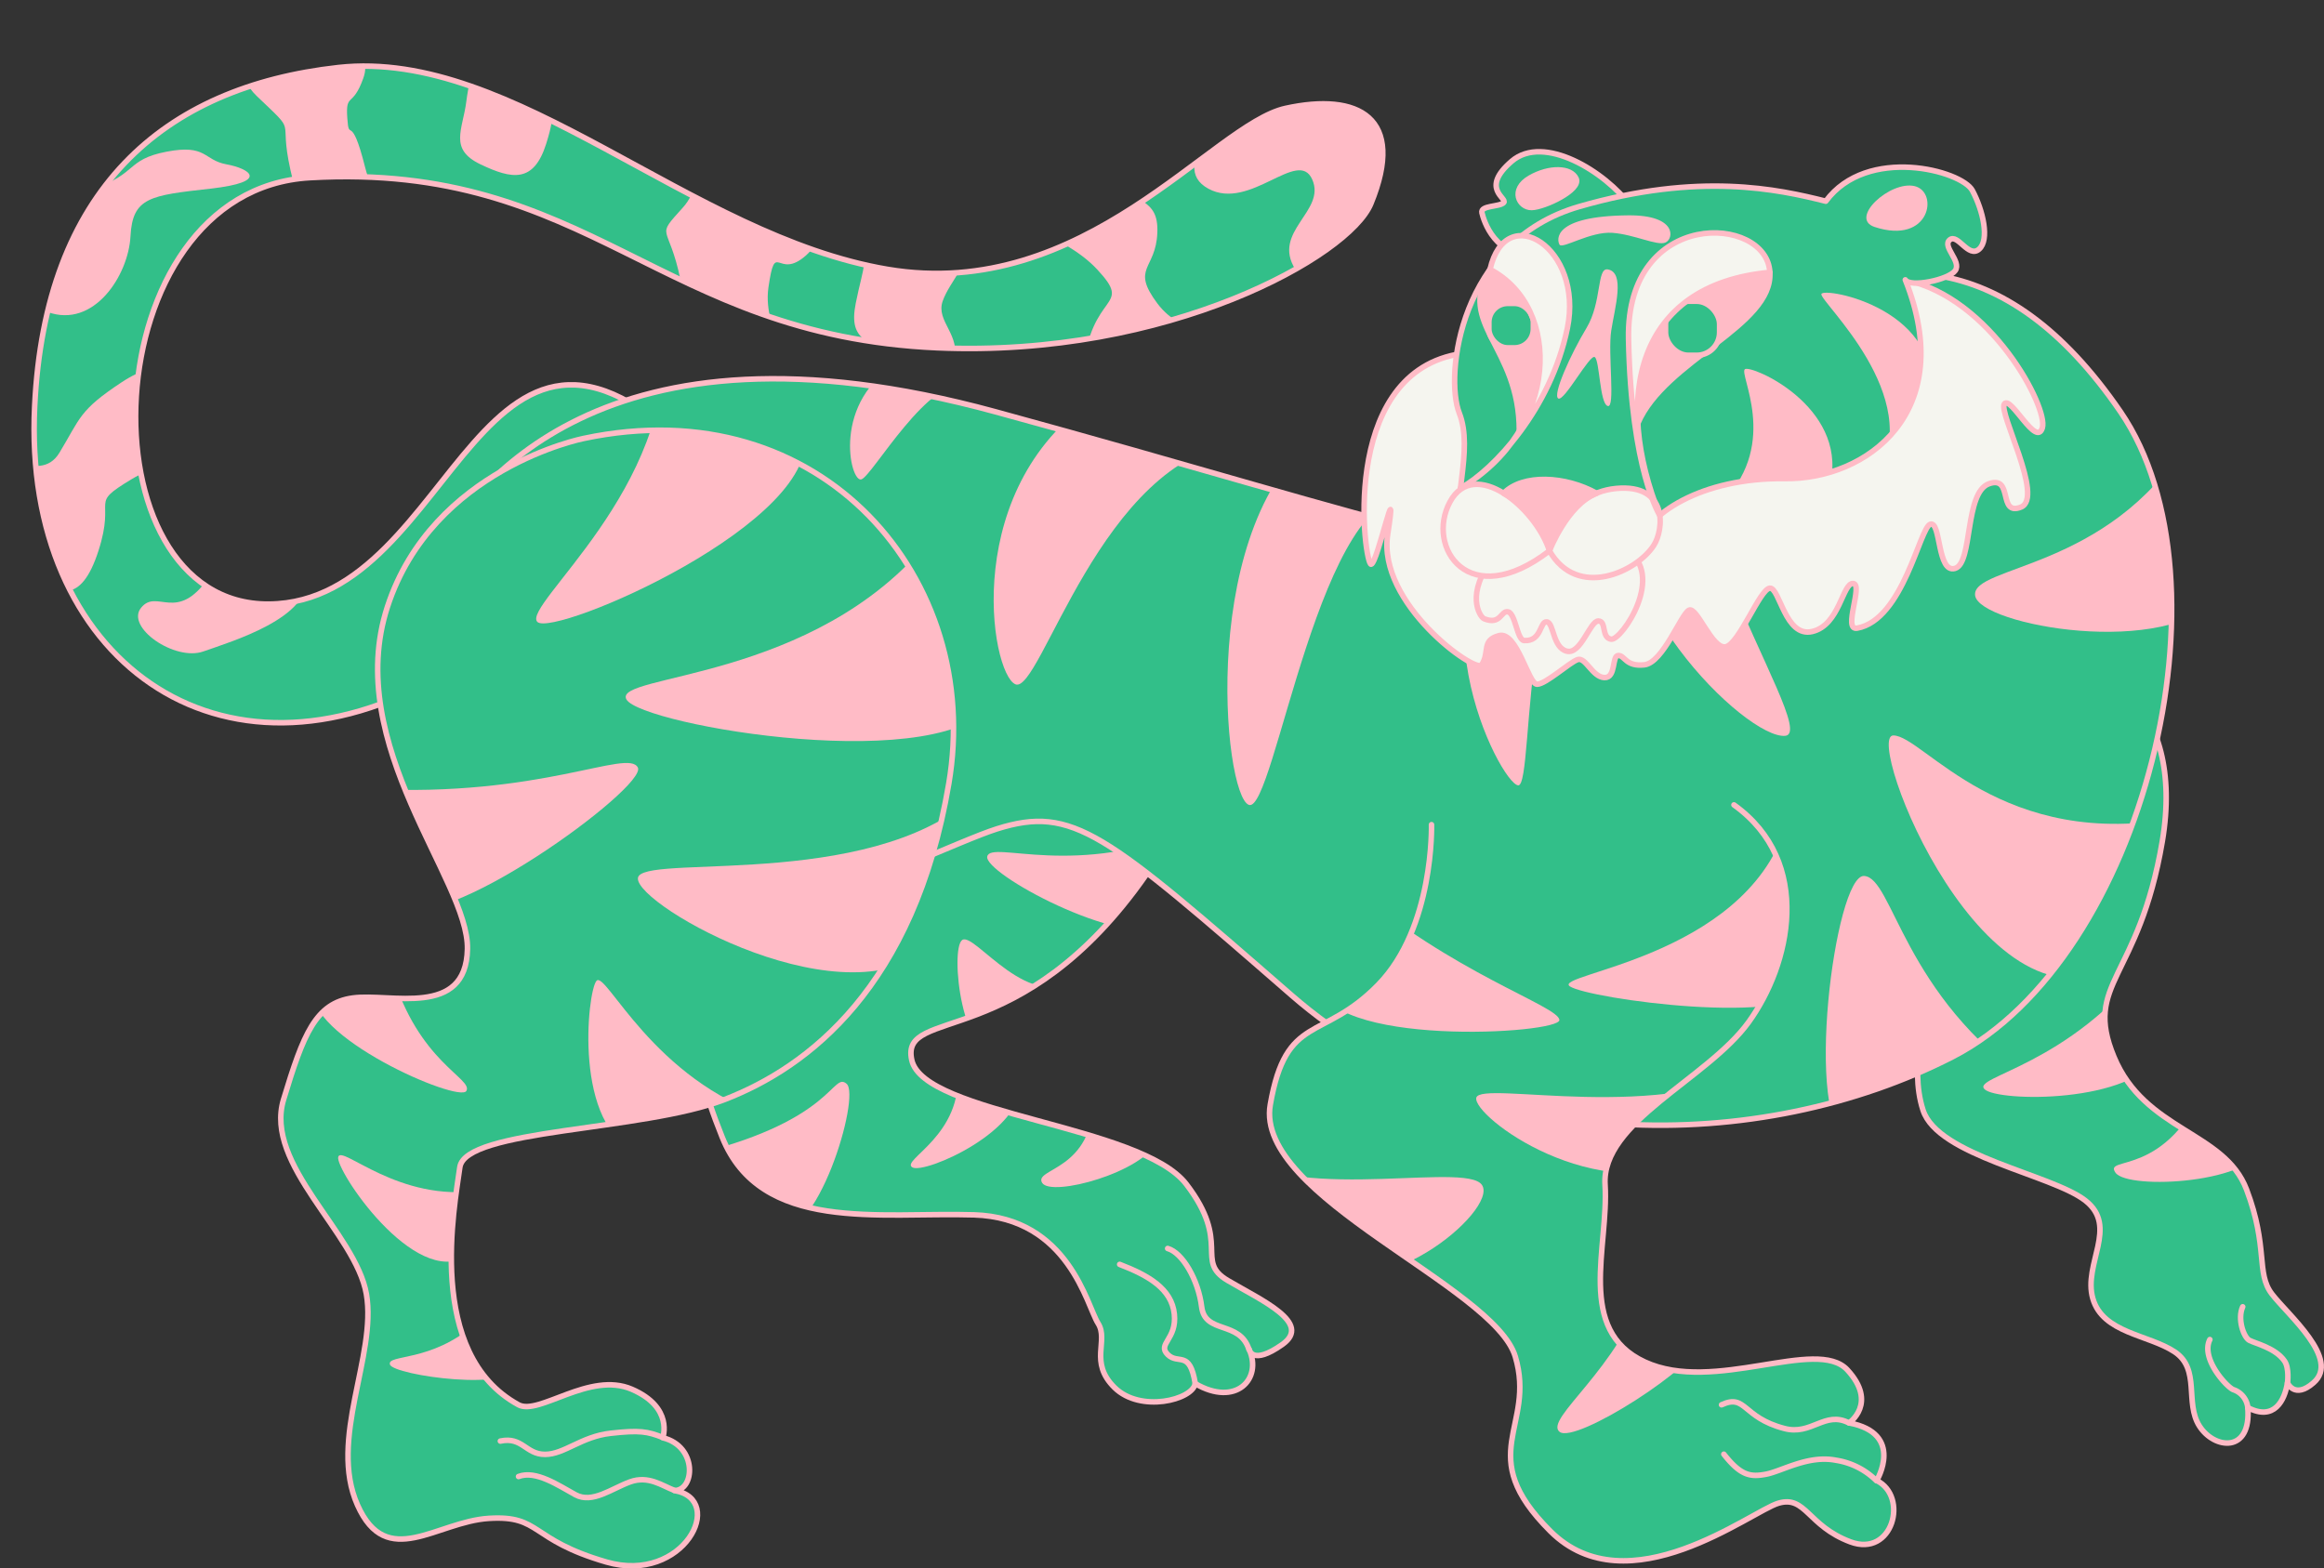 <svg xmlns="http://www.w3.org/2000/svg" xmlns:xlink="http://www.w3.org/1999/xlink" viewBox="0 0 420.85 284.04"><rect x="0" y="0" width="420.85" height="284.04" fill="#333333" stroke="none"/><defs><style>.cls-1,.cls-5{fill:none;}.cls-2{fill:#32bf89;}.cls-11,.cls-13,.cls-2,.cls-5{stroke:#ffbbc6;stroke-linecap:round;stroke-linejoin:round;}.cls-3{clip-path:url(#clip-path);}.cls-13,.cls-4{fill:#ffbbc6;}.cls-6{clip-path:url(#clip-path-2);}.cls-7{clip-path:url(#clip-path-3);}.cls-8{clip-path:url(#clip-path-4);}.cls-9{clip-path:url(#clip-path-5);}.cls-10{clip-path:url(#clip-path-6);}.cls-11{fill:#f5f5ef;}.cls-12{clip-path:url(#clip-path-7);}</style><clipPath id="clip-path"><path class="cls-1" d="M170.9,82.58c34.24-6.39,59.38,43.26,36.69,75.81s-44.65,23.73-42.48,33.6,41.51,11.76,49.72,22.48,1.45,13.86,7.48,17.43,15.45,7.69,9.9,11.61-6,.88-6,.88c2.42,5.36-2.41,10.5-9.77,6.2-.48,2.94-9.9,5.35-14.6.73s-1-8.5-3-11.65-5.31-19.11-22.45-19.64-38.61,3.36-45.61-14.07-4.07-19.57,1.89-26.29,31.54-23.24,19-36.12S118,92.45,170.9,82.58Z"/></clipPath><clipPath id="clip-path-2"><path class="cls-1" d="M127.9,84.67c-41.24-44.53-44.74,24.42-79.17,24.74s-32.18-75,7.4-77.23c50.77-2.91,63.15,28.6,113.6,30.81,41.72,1.83,74.6-16.57,78.52-26.1,6.44-15.65-2.3-20.16-15.47-17.26s-36.34,35.18-72.06,29.15S93.14,8.69,61.28,12.23s-53.1,22.22-55,61.32C4,119.41,40,145.46,80,122.29S138.19,95.79,127.9,84.67Z"/></clipPath><clipPath id="clip-path-3"><path class="cls-1" d="M364.65,121.85c15.3-5.7,31.18,5.39,26.92,30.53s-14.36,25.58-8.75,39.05,20,13.47,24,24,1.67,15.1,4.59,18.92,12.5,11.82,7.53,16.1c-3.44,3-4.71,0-4.71,0-.48,3.16-2.39,7-7.18,4.49.67,8.3-6.06,7.58-8.76,3.34s.23-10.3-4.49-13.44-13-3.37-14.81-9.65,4.71-13-1.35-17.74-26.71-8.08-29.4-16.38,1.12-17.06-.45-26S317.08,139.58,364.65,121.85Z"/></clipPath><clipPath id="clip-path-4"><path class="cls-1" d="M317.6,59C339.3,44.74,363,43.93,384,74.58s4.35,99-30.41,116.82-85.83,18.34-119.66-11.11-39.63-34.51-53.39-30.17-68,34.22-93.4,8.45C70,141.19,68.52,115.13,78.66,99.76c7-10.57,29.44-44.86,101.61-25.18S282,106.37,297.81,97.68,294.67,74,317.6,59Z"/></clipPath><clipPath id="clip-path-5"><path class="cls-1" d="M314,145.78c14.48,10.38,10.14,29,2.66,39.34s-26.7,18.1-26,29.45-5.36,26.3,7.19,32.1,31.13-4.59,36.69,1.44.31,9.6.31,9.6c10.13,1.93,5,10.44,5,10.44,5.83,2.89,2.93,14-4.79,11.1s-8.06-8.45-13-7-27.27,19.07-41.31,5.07-2.53-18.83-6.35-31.62-47.27-29-44.37-45.62,9.41-11.34,19.55-21.72,9.65-29,9.65-29"/></clipPath><clipPath id="clip-path-6"><path class="cls-1" d="M105.69,79.41c43.2-9.18,72.41,25.58,66.13,62.51s-25.58,51.41-40.55,57.2-47.06,5.31-48,12.31-6.3,33.76,10.62,43c3.7,2,12.88-6.12,20.52-2.82s5.61,8.79,5.61,8.79c6.34,1.55,5.81,9.56,2.11,9.56,9.5,1.61,1.69,17-12.31,12.95S98.05,274.42,88.55,275s-18.5,9.5-23.81-2.41,3.54-27.11,1.61-38.21-18.58-23.42-15-35.24,5.79-17.47,12.55-18.39,20.51,3.67,20.75-8.88-22.68-36.93-14.48-62S105.69,79.41,105.69,79.41Z"/></clipPath><clipPath id="clip-path-7"><path class="cls-1" d="M330.63,36.44c7.49-10.13,24.62-5.55,26.55-1.93s3.14,8.93,1.21,10.62-3.86-2.89-5.31-1.69,2.17,3.87,1,5.56-8.2,3.13-9.05,1.68c9.53,23.9-6.88,36.21-21.85,36S297.81,93.16,296.6,99.2s-30.89,8.2-32.34,0,2.66-17.62,0-24.38,0-31.13,21.72-37.41S322,34.27,330.63,36.44Z"/></clipPath></defs><title>Asset 10</title><g id="Layer_2" data-name="Layer 2"><g id="tiger8"><g id="_2paw-back_" data-name="&lt;2paw-back&gt;"><path class="cls-2" d="M170.9,82.58c34.24-6.39,59.38,43.26,36.69,75.81s-44.65,23.73-42.48,33.6,41.51,11.76,49.72,22.48,1.45,13.86,7.48,17.43,15.45,7.69,9.9,11.61-6,.88-6,.88c2.42,5.36-2.41,10.5-9.77,6.2-.48,2.94-9.9,5.35-14.6.73s-1-8.5-3-11.65-5.31-19.11-22.45-19.64-38.61,3.36-45.61-14.07-4.07-19.57,1.89-26.29,31.54-23.24,19-36.12S118,92.45,170.9,82.58Z"/><g class="cls-3"><path class="cls-4" d="M216.4,110.38c-14.49,15.45-37.34,20-34.76,23.81s42.41,1.29,44.53-5.15S216.4,110.38,216.4,110.38Z"/><path class="cls-4" d="M216.4,150c-21.57,9.33-36.91,2.09-37.62,5.11s23.87,16.41,32.67,12.89S216.4,150,216.4,150Z"/><path class="cls-4" d="M195.8,177c-9.34,7.08-19.31-8.36-21.56-6.75s-.08,22.62,7.2,20.64S195.8,177,195.8,177Z"/><path class="cls-4" d="M126.64,208.88c24.43-6.14,24.1-14.83,26.68-12.58S147.88,225.59,140,223,126.64,208.88,126.64,208.88Z"/><path class="cls-4" d="M173.39,193.73c1.17,11.91-10.42,16.41-8.17,17.7s20.72-6.85,19.37-15.49S173.39,193.73,173.39,193.73Z"/><path class="cls-4" d="M198,198.88c.05,13.19-10.89,12.69-9.28,15.35s18.55-1.93,20.86-7.67S198,198.88,198,198.88Z"/></g><path class="cls-5" d="M211.45,226.12c2.66.74,5.55,5.64,6.16,10.59s6.87,2.43,8.56,7.68"/><path class="cls-5" d="M202.76,229c5.19,2,9.42,4.41,9.9,9s-3.14,5.39-1.21,7.32,4-.92,5,5.28"/></g><g id="_tail_" data-name="&lt;tail&gt;"><path class="cls-2" d="M127.9,84.67c-41.24-44.53-44.74,24.42-79.17,24.74s-32.18-75,7.4-77.23c50.77-2.91,63.15,28.6,113.6,30.81,41.72,1.83,74.6-16.57,78.52-26.1,6.44-15.65-2.3-20.16-15.47-17.26s-36.34,35.18-72.06,29.15S93.14,8.69,61.28,12.23s-53.1,22.22-55,61.32C4,119.41,40,145.46,80,122.29S138.19,95.79,127.9,84.67Z"/><g class="cls-6"><path class="cls-4" d="M233.9,9.65c-12,10-22.64,20.4-15.09,24.52s16.25-7.46,18.82-1.67-7.41,9.4-3.06,16.29,13.83-4,15.84-6.1,16.83-13.08,8.14-23.7S233.9,9.65,233.9,9.65Z"/><path class="cls-4" d="M200.3,30.27c5,7.24,9.55,5.16,9.28,11.9s-4.86,6.26,0,12.78,13.65,4.88,6.69,9.4-21.45,18-20.16,3.07,9.33-11.36,2.57-18.63-19-8.12-14.16-14.62S200.3,30.27,200.3,30.27Z"/><path class="cls-4" d="M167.16,26.07c4.82,10.29,10.62,8,9.65,14.8s-4.83,10-6.11,13.69,3.48,6.13,2,11-.54,4.76-7.93.49-11.21-4-9.81-11.1,2.57-7.32.32-15.05S167.16,26.07,167.16,26.07Z"/><path class="cls-4" d="M137.23,32.82c6.43,7.73,13.84,8.92,8.69,13.47s-5.47-3.07-6.76,5.73,7.4,16.2-1.93,9.77-11.83-.65-14-11.11-4.71-7.38.44-13.1.32-14.09,1.29-16S137.23,32.82,137.23,32.82Z"/><path class="cls-4" d="M81.88,2.25c5.47,5.8,3.21,10.94,2.57,16.09S81.23,27,87,29.76s9.65,3.39,11.9-3.69-.64-3.22,5.15-10.3S98,0,98,0L83.49,2.25Z"/><path class="cls-4" d="M55.17,4.83c6.11,4.82,12.55,3.86,10.62,9.33s-3.22,2.51-2.9,7.21.64-1.37,3.22,8.9S79,48.3,67.4,42.17,54.84,40.93,52.59,30.76s1.61-6-6.11-13.38S55.17,4.83,55.17,4.83Z"/><path class="cls-4" d="M2.71,42.17c7.08-6.77,6.12-5.36,14.16-8s5.92-5.27,13.26-6.69S36.82,29,41,29.76s8,3.18-2.9,4.41S24,35.71,23.63,42.79,17,59.58,8.59,56.5,2.71,42.17,2.71,42.17Z"/><path class="cls-4" d="M39.08,64.35c-8.95,4.84-9.34-.21-17.06,4.89S14.6,75.66,10.76,82-1.15,79,.14,88.43s1.73,13.3,6,16.18,8.47,5.13,11.69-4.85-1.94-8.17,5.95-12.94,6.28,3.05,11.1-8.9S39.08,64.35,39.08,64.35Z"/><path class="cls-4" d="M55.17,88.43c0,.5.51.61,1.08.61,1.7,0,4-1-5.38,4.29-12.44,7.07-7.29,2.93-13.08,11.28s-9.33,1.91-12.23,5.45,6.11,9.75,11.26,7.93,19.63-6.12,18.67-13.62,13.84-12.6,9.65-16.65S58,89,58,89L72.33,76.67"/></g></g><g id="_1paw-back_" data-name="&lt;1paw-back&gt;"><path class="cls-2" d="M364.65,121.85c15.3-5.7,31.18,5.39,26.92,30.53s-14.36,25.58-8.75,39.05,20,13.47,24,24,1.67,15.1,4.59,18.92,12.5,11.82,7.53,16.1c-3.44,3-4.71,0-4.71,0-.48,3.16-2.39,7-7.18,4.49.67,8.3-6.06,7.58-8.76,3.34s.23-10.3-4.49-13.44-13-3.37-14.81-9.65,4.71-13-1.35-17.74-26.71-8.08-29.4-16.38,1.12-17.06-.45-26S317.08,139.58,364.65,121.85Z"/><g class="cls-7"><path class="cls-4" d="M389.2,174.1c-14.48,19-32.19,20.84-29.83,23.17s26.94,2.67,31.76-6.39S389.2,174.1,389.2,174.1Z"/><path class="cls-4" d="M399.82,195.66c-7.4,18-19,13.51-16.73,16.73s25.55,1.93,26.94-5.15S399.82,195.66,399.82,195.66Z"/></g><path class="cls-5" d="M406.13,236.68c-1,2.19.17,5.5,1.18,6.06s4.74,1.37,6.39,3.76c.9,1.29.54,4,.54,4"/><path class="cls-5" d="M407.06,255a3.87,3.87,0,0,0-2.56-3.29c-1.07-.28-6.06-5.61-4.32-9.09"/></g><g id="_body_" data-name="&lt;body&gt;"><path class="cls-2" d="M317.6,59C339.3,44.74,363,43.93,384,74.58s4.35,99-30.41,116.82-85.83,18.34-119.66-11.11-39.63-34.51-53.39-30.17-68,34.22-93.4,8.45C70,141.19,68.52,115.13,78.66,99.76c7-10.57,29.44-44.86,101.61-25.18S282,106.37,297.81,97.68,294.67,74,317.6,59Z"/><g class="cls-8"><path class="cls-4" d="M396,80.13C381.8,103.3,357,102.4,357.67,107.84s35.07,11.61,44.41,0S396,80.13,396,80.13Z"/><path class="cls-4" d="M395,148c-32.51,6.44-46.68-14.8-52.14-14.8s16.88,57.38,41.59,41.08S395,148,395,148Z"/><path class="cls-4" d="M294.91,85c-6.43,21.88,21.33,48.91,28.37,48.27s-31-52.09-12.32-75.76S294.91,85,294.91,85Z"/><path class="cls-4" d="M239.56,78.07c-22.85,15.9-18.09,66.1-13.39,67.71s12.84-58.85,30.13-56S239.56,78.07,239.56,78.07Z"/><path class="cls-4" d="M276.25,88.43c-22.47,19-4.59,53.49-1.33,53.81s-.72-55,21.56-51.81S276.25,88.43,276.25,88.43Z"/><path class="cls-4" d="M199.34,71.43c-25.75,16.1-20,50.62-15.45,52.51s15.47-40.85,40.55-43.81S199.34,71.43,199.34,71.43Z"/><path class="cls-4" d="M368,196.3c-23.49-16.09-25.14-37.33-30.43-37.65s-11.1,44.73-2.72,48.27S368,196.3,368,196.3Z"/><path class="cls-4" d="M163,65.56c-12.55,6.85-9.07,22-7,21.26s12.19-18.92,19.59-17.31S163,65.56,163,65.56Z"/></g></g><g id="_1paw-front_" data-name="&lt;1paw-front&gt;"><path class="cls-2" d="M314,145.78c14.48,10.38,10.14,29,2.66,39.34s-26.7,18.1-26,29.45-5.36,26.3,7.19,32.1,31.13-4.59,36.69,1.44.31,9.6.31,9.6c10.13,1.93,5,10.44,5,10.44,5.83,2.89,2.93,14-4.79,11.1s-8.06-8.45-13-7-27.27,19.07-41.31,5.07-2.53-18.83-6.35-31.62-47.27-29-44.37-45.62,9.41-11.34,19.55-21.72,9.65-29,9.65-29"/><g class="cls-9"><path class="cls-4" d="M323.28,150c-7.77,23.49-42.31,26.39-39,28.64s40.72,7.48,44.46,0S326,150,326,150Z"/><path class="cls-4" d="M320.51,192.44c-19.16,11.37-52.42,3.1-53.17,6.38s21.46,20.19,41.16,11S320.51,192.44,320.51,192.44Z"/><path class="cls-4" d="M297.81,233c-4.51,14.8-18.25,24-15.4,26.32s25.19-12,26.09-16.74S297.81,233,297.81,233Z"/><path class="cls-4" d="M244.39,160.26c18.66,16.09,37.74,21.88,38,24.46s-42.85,5.15-43.81-7.08S244.39,160.26,244.39,160.26Z"/><path class="cls-4" d="M220.9,207.24c10.3,11.27,42.41,3.36,47.11,7S250.64,237.15,238.5,229,220.9,207.24,220.9,207.24Z"/></g><path class="cls-5" d="M334.81,257.71c-4.36-2.25-6.77,2.35-11.72,1-7.62-2-6.88-6.33-11.34-4.28"/><path class="cls-5" d="M312.17,263.38c3.08,3.92,4.83,4.16,7.66,3.62s7.61-3.5,12.61-2.53a13.27,13.27,0,0,1,7.33,3.68"/></g><g id="_2paw-front_" data-name="&lt;2paw-front&gt;"><path class="cls-2" d="M105.69,79.41c43.2-9.18,72.41,25.58,66.13,62.51s-25.58,51.41-40.55,57.2-47.06,5.31-48,12.31-6.3,33.76,10.62,43c3.7,2,12.88-6.12,20.52-2.82s5.61,8.79,5.61,8.79c6.34,1.55,5.81,9.56,2.11,9.56,9.5,1.61,1.69,17-12.31,12.95S98.05,274.42,88.55,275s-18.5,9.5-23.81-2.41,3.54-27.11,1.61-38.21-18.58-23.42-15-35.24,5.79-17.47,12.55-18.39,20.51,3.67,20.75-8.88-22.68-36.93-14.48-62S105.69,79.41,105.69,79.41Z"/><g class="cls-10"><path class="cls-4" d="M168.44,97.68c-20.91,25.89-57.6,24.31-55,29s58.41,14.33,66.86,0S168.44,97.68,168.44,97.68Z"/><path class="cls-4" d="M177.78,142.88c-17.7,18.35-59.22,11.91-62.11,15.77s35.4,26.39,52.13,13.52S177.78,142.88,177.78,142.88Z"/><path class="cls-4" d="M120,60.82c2.43,27.36-25.6,48.92-22.69,51.82s52.16-18.3,48.29-34.57S120,60.82,120,60.82Z"/><path class="cls-4" d="M139.48,202.42c-21.24-6.76-29.77-26.71-31.46-24.78s-4.25,26.71,7.49,30.89S139.48,202.42,139.48,202.42Z"/><path class="cls-4" d="M66.75,142.88c31.22,1.61,47-7.4,48.76-3.86S79.19,170.24,72.33,163.8,66.75,142.88,66.75,142.88Z"/><path class="cls-4" d="M70.94,176.1c4.82,16.34,14.8,19.24,13.51,21.49s-29.61-10-27.67-18.67S70.94,176.1,70.94,176.1Z"/><path class="cls-4" d="M87,215.61c-14.81,2.25-25.11-8.3-25.75-6.08s13.74,23.78,23.28,18S87,215.61,87,215.61Z"/><path class="cls-4" d="M86.06,239.77c-8,7.06-16.07,5.45-15.44,7.38s22.84,5.15,23.32,0S86.06,239.77,86.06,239.77Z"/></g><path class="cls-5" d="M90.61,261c4-.85,4.58,2.41,8.08,2.41s6.56-3.22,11.87-3.82,6.68-.32,9.43.74"/><path class="cls-5" d="M122.1,269.92c-2.17-.81-4.66-2.74-8-1.53s-6.84,4-9.9,2.33-7.16-4.5-10.3-3.3"/></g><g id="_head_" data-name="&lt;head&gt;"><path class="cls-2" d="M295.32,37.33c-4.67-6.28-15.77-13.11-21.57-8.13s-.72,6.68-1.44,7.49-4.27.48-3.95,1.85,2.34,8.28,10.06,7.72S295.32,37.33,295.32,37.33Z"/><path class="cls-11" d="M345,50.68c15.56,3.26,25.94,23.17,24.85,26.8s-5.67-5.8-6.87-4.35,7.24,17,3,18.71-1.32-5.8-5.79-4.23-2.9,14.36-6.15,15.33-2.54-8.57-4.47-8-4.89,17.31-13.27,18.83c-2.66.48,1.2-8-.73-8.09s-2.41,7.49-7.36,8.69-5.91-8-7.72-7.84-5.55,10.14-8,10.62-5.19-7.36-6.63-6.64-4.71,9.53-8.09,9.9-3.5-1.69-4.71-1.69-.36,4.1-2.53,4-3.38-3.74-4.83-3.26-5.79,4.47-7.36,4.47-3.62-9.66-6.88-8.81-1.62,3-3.16,5.31c-1.06,1.57-18.92-11.11-17-23.66s-1.81,5.19-3,5.43-5.91-33.9,15.45-38S272,93,272,93L324.6,79.89C325.08,79.77,345,50.68,345,50.68Z"/><path class="cls-2" d="M330.63,36.44c7.49-10.13,24.62-5.55,26.55-1.93s3.14,8.93,1.21,10.62-3.86-2.89-5.31-1.69,2.17,3.87,1,5.56-8.2,3.13-9.05,1.68c9.53,23.9-6.88,36.21-21.85,36S297.81,93.16,296.6,99.2s-30.89,8.2-32.34,0,2.66-17.62,0-24.38,0-31.13,21.72-37.41S322,34.27,330.63,36.44Z"/><g class="cls-12"><path class="cls-4" d="M339.48,41.11c-4.73-1.55,2.82-8.45,7.24-7.4S349.54,44.41,339.48,41.11Z"/><path class="cls-4" d="M277.7,31.13c-4.55,2-1.85,7.41-1,7.41s10.78-2.39,9.41-4.94S281.88,29.28,277.7,31.13Z"/><path class="cls-4" d="M312.21,90.59c10-10.54,2.58-22.93,3.78-23.73s18.34,6.63,15.53,20.45S312.21,90.59,312.21,90.59Z"/><path class="cls-4" d="M339.89,86.32c8.85-14.48-10.38-31.69-10.06-33.06S352.76,56,349.38,73.13,339.89,86.32,339.89,86.32Z"/><path class="cls-4" d="M294.91,39c-13.79.12-13,4.45-12.5,5.31S288,41.87,292,42.17s8.07,2.4,9.59,1.76S303.75,38.94,294.91,39Z"/><path class="cls-4" d="M291.13,48.79c-2-.32-1,5.92-3.86,10.66s-6.16,12.07-5.09,12.72,5.73-8.13,6.62-7.49.88,8.37,2.33,8.85,0-9.49.65-13.67S294.35,49.31,291.13,48.79Z"/></g><path class="cls-11" d="M270.54,100.89c-5.31,6.59-2.58,10.86-1.77,11.18,3.05,1.21,3-1.57,4.34-1.25s1.61,5.11,2.9,5.19c3.21.2,2.81-3.54,4.1-3.38s1.05,4.67,3.62,5.31,4.18-5.47,5.71-5.47.49,3.06,2.34,3.3,10.05-11.67,2.65-16.33S270.54,100.89,270.54,100.89Z"/><path class="cls-11" d="M280.59,99.76c5.07,8.85,15.84,3.78,18.9-1,1.82-2.83,2.66-11.18-6.83-10.29S280.59,99.76,280.59,99.76Z"/><path class="cls-11" d="M280.59,99.76C278.1,92,267,82.7,262.57,90.91S266,111,280.59,99.76Z"/><path class="cls-13" d="M280.59,99.76c-.72-6.84-8.1-10.29-8.31-10.41,3.48-3.56,11.2-3.16,16.86,0C283.81,91.39,280.59,99.76,280.59,99.76Z"/><path class="cls-13" d="M320.5,49.32c.56,9.73-19,15.89-23.91,27.35C295.25,56.27,307.06,50.2,320.5,49.32Z"/><path class="cls-13" d="M275.13,78.07c.07-15.32-11.48-19.43-5.3-29.28C282.68,51.09,280.28,70.37,275.13,78.07Z"/><rect class="cls-2" x="301.61" y="54.56" width="9.79" height="9.79" rx="4.15" ry="4.15"/><rect class="cls-2" x="269.62" y="54.95" width="8.05" height="8.05" rx="3.41" ry="3.41"/><path class="cls-11" d="M300.56,93.33c-8.54-21.25-4.28-41.76,19.94-44-.49-10.46-26.07-11.75-25.59,12.06S300.56,93.33,300.56,93.33Z"/><path class="cls-11" d="M264.47,88.43c17.89-10.55,18.49-32.77,5.36-39.64,2.88-12.67,17-3.9,14,10.66S270.55,85.07,264.47,88.43Z"/><path class="cls-13" d="M277.1,32.21c-3.73,2.14-2,5.41.27,5.37s9-3.19,8.05-5.23S280.58,30.22,277.1,32.21Z"/></g></g></g></svg>